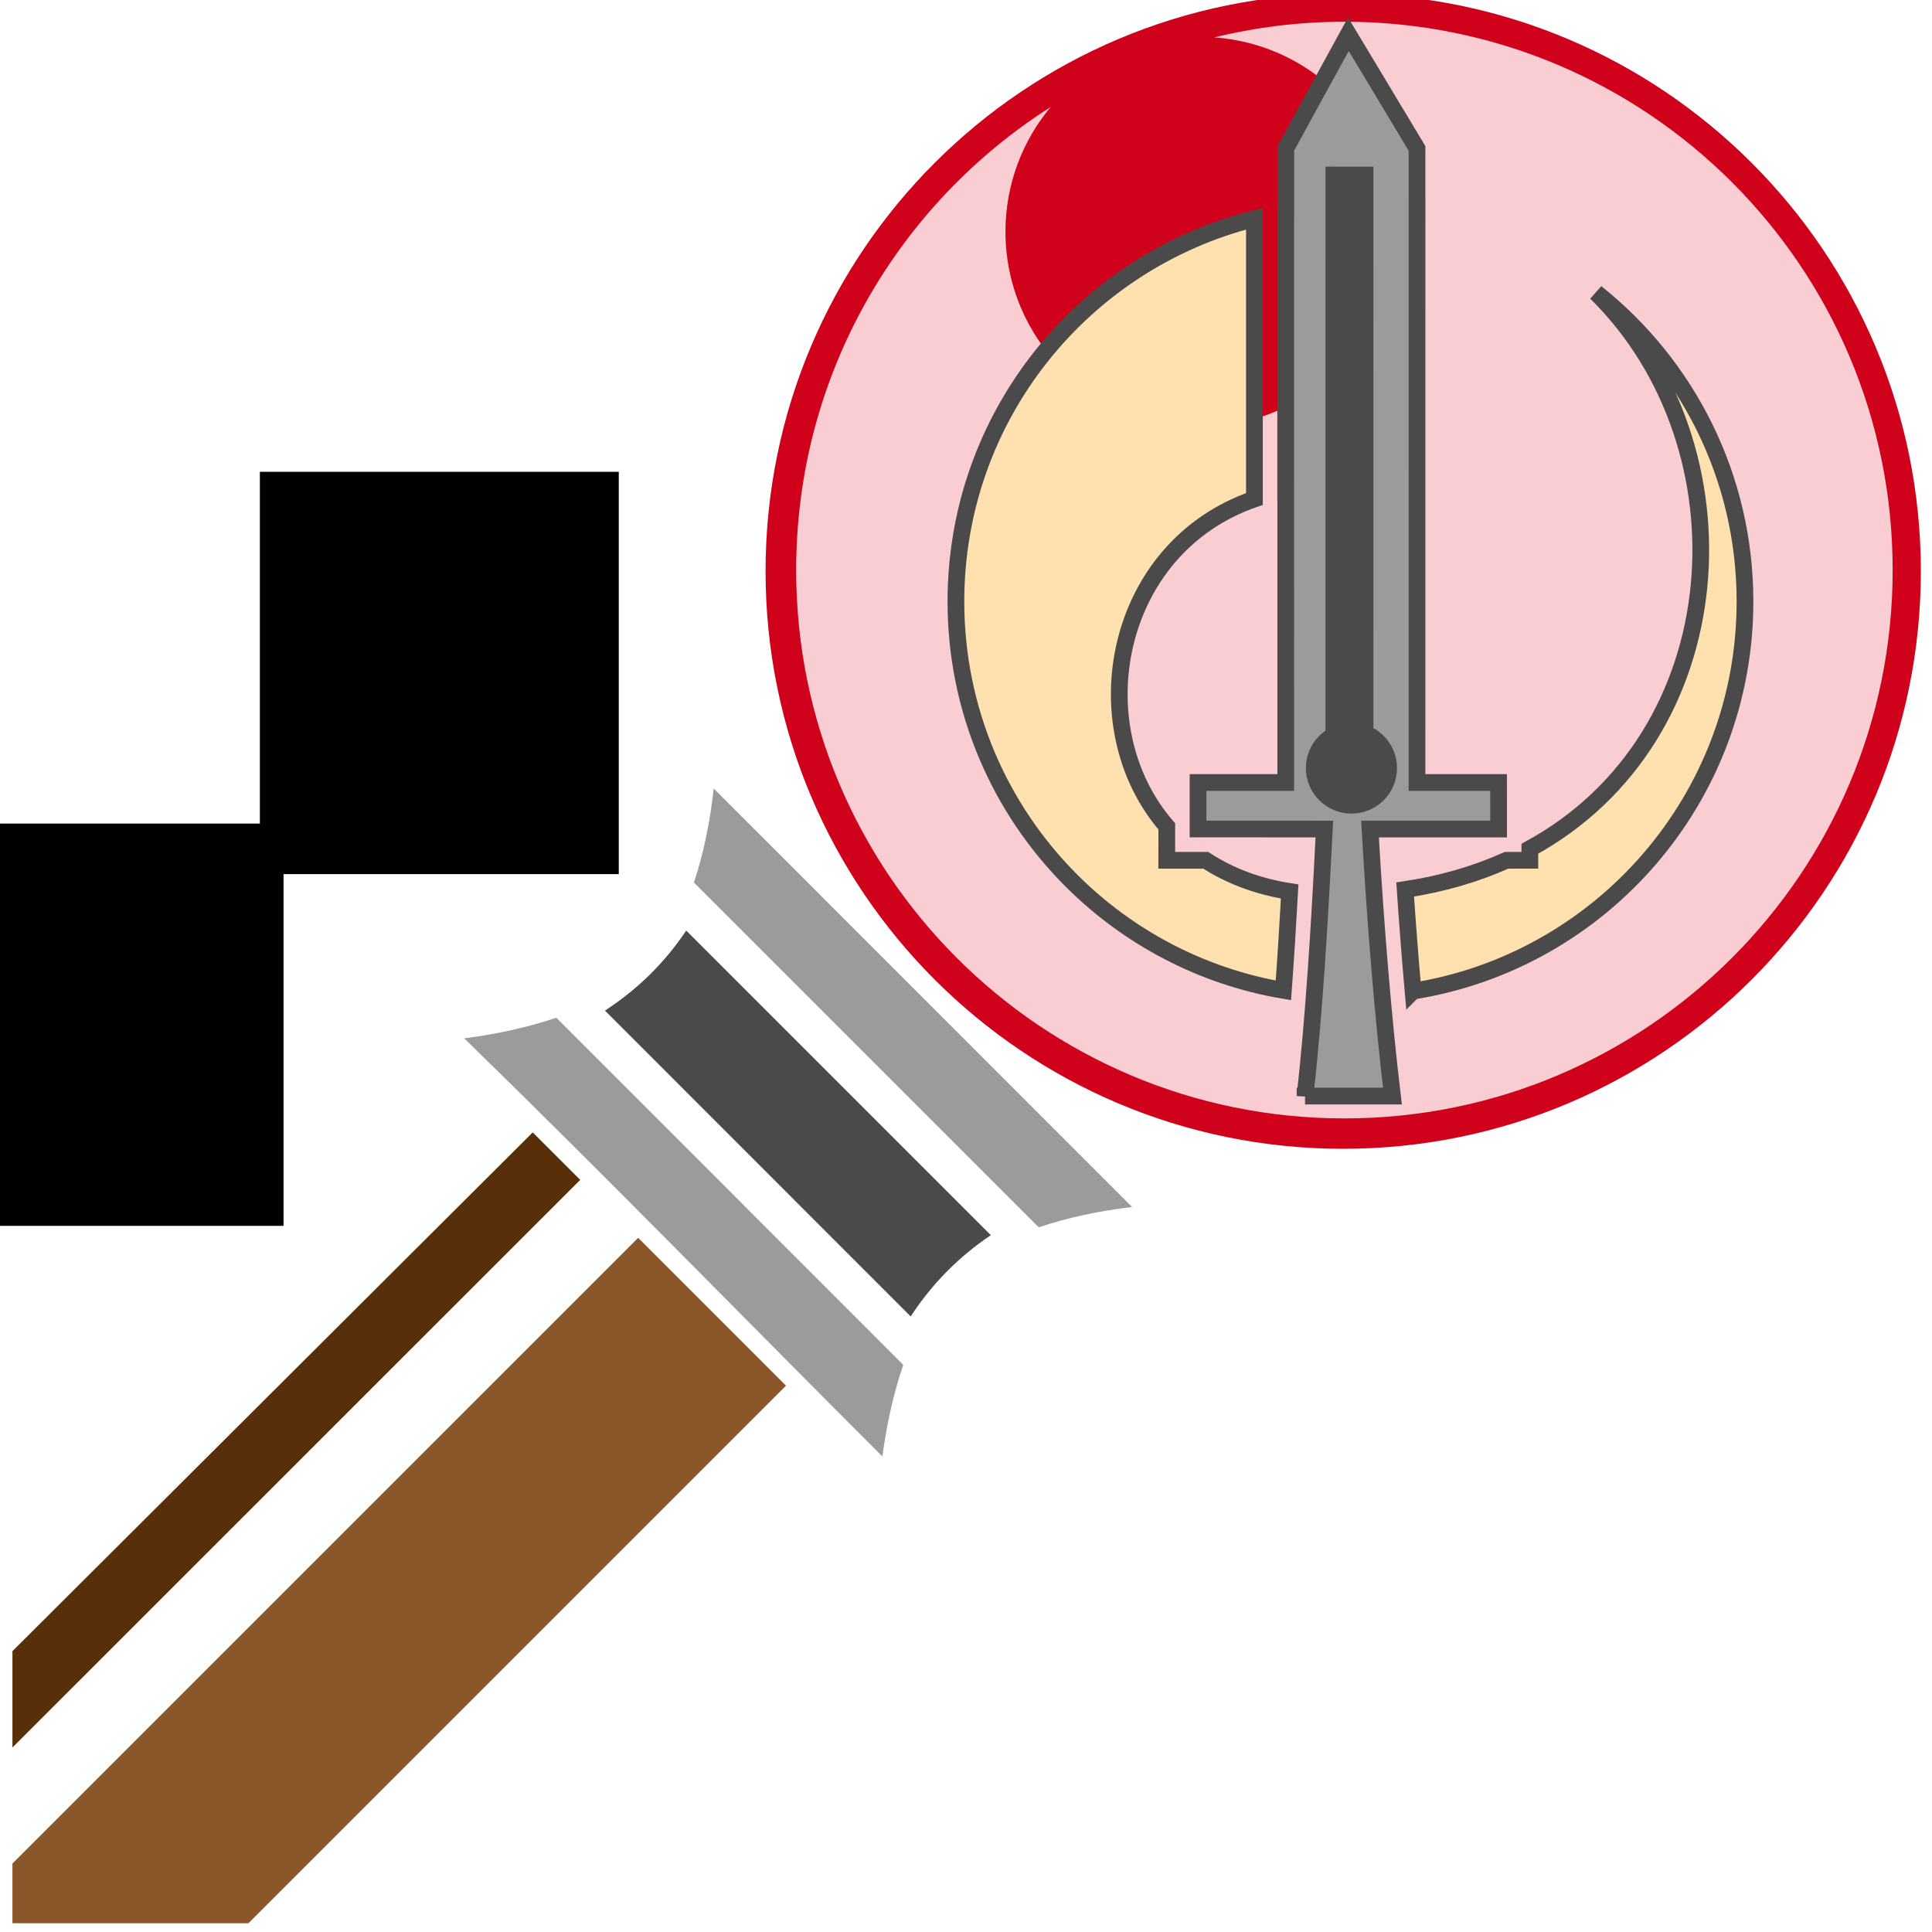 <?xml version="1.0" encoding="UTF-8" standalone="no"?>
<svg
   xmlns:dc="http://purl.org/dc/elements/1.1/"
   xmlns:cc="http://creativecommons.org/ns#"
   xmlns:rdf="http://www.w3.org/1999/02/22-rdf-syntax-ns#"
   xmlns:svg="http://www.w3.org/2000/svg"
   xmlns="http://www.w3.org/2000/svg"
   xmlns:sodipodi="http://sodipodi.sourceforge.net/DTD/sodipodi-0.dtd"
   xmlns:inkscape="http://www.inkscape.org/namespaces/inkscape"
   viewBox="0 0 512 512"
   style="height: 64px; width: 64px;"
   version="1.1"
   id="svg22"
   sodipodi:docname="magic-wand-arme-dansante.svg"
   inkscape:version="0.92.3 (2405546, 2018-03-11)"
   inkscape:export-filename="/home/plic/Téléchargements/magic-wand-arme-dansante.png"
   inkscape:export-xdpi="24"
   inkscape:export-ydpi="24">
  <defs
     id="defs26">
    <radialGradient
       gradientUnits="userSpaceOnUse"
       r="239.52"
       fy="259.123"
       fx="265.711"
       cy="259.123"
       cx="265.711"
       gradientTransform="scale(0.997,1.003)"
       id="gradient-2">
      <stop
         offset="0%"
         stop-color="#d0021b"
         stop-opacity="1"
         id="stop818" />
      <stop
         offset="100%"
         stop-color="#f5a623"
         stop-opacity="1"
         id="stop820" />
    </radialGradient>
    <radialGradient
       gradientUnits="userSpaceOnUse"
       r="54.622"
       fy="309.451"
       fx="310.523"
       cy="309.451"
       cx="310.523"
       gradientTransform="scale(1.07,0.934)"
       id="gradient-3">
      <stop
         offset="0%"
         stop-color="#d0021b"
         stop-opacity="1"
         id="stop823" />
      <stop
         offset="100%"
         stop-color="#f5a623"
         stop-opacity="1"
         id="stop825" />
    </radialGradient>
    <radialGradient
       gradientUnits="userSpaceOnUse"
       r="66.244"
       fy="254.804"
       fx="544.913"
       cy="254.804"
       cx="544.913"
       gradientTransform="scale(0.786,1.272)"
       id="gradient-4">
      <stop
         offset="0%"
         stop-color="#d0021b"
         stop-opacity="1"
         id="stop828" />
      <stop
         offset="100%"
         stop-color="#f5a623"
         stop-opacity="1"
         id="stop830" />
    </radialGradient>
    <radialGradient
       gradientUnits="userSpaceOnUse"
       r="41.782"
       fy="286.306"
       fx="317.935"
       cy="286.306"
       cx="317.935"
       gradientTransform="scale(0.87,1.15)"
       id="gradient-5">
      <stop
         offset="0%"
         stop-color="#d0021b"
         stop-opacity="1"
         id="stop833" />
      <stop
         offset="100%"
         stop-color="#f5a623"
         stop-opacity="1"
         id="stop835" />
    </radialGradient>
    <radialGradient
       gradientUnits="userSpaceOnUse"
       r="48.439"
       fy="300.208"
       fx="468.884"
       cy="300.208"
       cx="468.884"
       gradientTransform="scale(0.817,1.224)"
       id="gradient-6">
      <stop
         offset="0%"
         stop-color="#d0021b"
         stop-opacity="1"
         id="stop838" />
      <stop
         offset="100%"
         stop-color="#f5a623"
         stop-opacity="1"
         id="stop840" />
    </radialGradient>
    <radialGradient
       gradientUnits="userSpaceOnUse"
       r="62.503"
       fy="364.528"
       fx="319.025"
       cy="364.528"
       cx="319.025"
       gradientTransform="scale(0.949,1.053)"
       id="gradient-7">
      <stop
         offset="0%"
         stop-color="#d0021b"
         stop-opacity="1"
         id="stop843" />
      <stop
         offset="100%"
         stop-color="#f5a623"
         stop-opacity="1"
         id="stop845" />
    </radialGradient>
    <radialGradient
       gradientUnits="userSpaceOnUse"
       r="65.812"
       fy="614.752"
       fx="267.827"
       cy="614.752"
       cx="267.827"
       gradientTransform="scale(1.423,0.703)"
       id="gradient-8">
      <stop
         offset="0%"
         stop-color="#d0021b"
         stop-opacity="1"
         id="stop848" />
      <stop
         offset="100%"
         stop-color="#f5a623"
         stop-opacity="1"
         id="stop850" />
    </radialGradient>
    <radialGradient
       gradientUnits="userSpaceOnUse"
       r="244.622"
       fy="254.175"
       fx="255.284"
       cy="254.175"
       cx="255.284"
       gradientTransform="scale(1,1)"
       id="gradient-2-3">
      <stop
         offset="0%"
         stop-color="#4a4a4a"
         stop-opacity="1"
         id="stop928" />
      <stop
         offset="100%"
         stop-color="#9b9b9b"
         stop-opacity="1"
         id="stop930" />
    </radialGradient>
    <radialGradient
       gradientUnits="userSpaceOnUse"
       r="5.527"
       fy="112.178"
       fx="405.21"
       cy="112.178"
       cx="405.21"
       gradientTransform="scale(1.105,0.905)"
       id="gradient-3-6">
      <stop
         offset="0%"
         stop-color="#4a4a4a"
         stop-opacity="1"
         id="stop933" />
      <stop
         offset="100%"
         stop-color="#000000"
         stop-opacity="1"
         id="stop935" />
    </radialGradient>
    <radialGradient
       gradientUnits="userSpaceOnUse"
       r="138.842"
       fy="263.707"
       fx="262.306"
       cy="263.707"
       cx="262.306"
       gradientTransform="scale(1.003,0.997)"
       id="gradient-5-7">
      <stop
         offset="0%"
         stop-color="#4a4a4a"
         stop-opacity="1"
         id="stop938" />
      <stop
         offset="100%"
         stop-color="#4a4a4a"
         stop-opacity="1"
         id="stop940" />
    </radialGradient>
    <radialGradient
       id="gradient-8-5">
      <stop
         offset="0%"
         stop-color="#d0021b"
         stop-opacity="1"
         id="stop943" />
      <stop
         offset="100%"
         stop-color="#f5a623"
         stop-opacity="1"
         id="stop945" />
    </radialGradient>
    <radialGradient
       gradientUnits="userSpaceOnUse"
       r="225.07"
       fy="263.778"
       fx="274.67"
       cy="263.778"
       cx="274.67"
       gradientTransform="scale(0.984,1.016)"
       id="gradient-2-35">
      <stop
         offset="0%"
         stop-color="#d0021b"
         stop-opacity="1"
         id="stop992" />
      <stop
         offset="100%"
         stop-color="#f5a623"
         stop-opacity="1"
         id="stop994" />
    </radialGradient>
    <radialGradient
       gradientUnits="userSpaceOnUse"
       r="95.764"
       fy="375.479"
       fx="362.591"
       cy="375.479"
       cx="362.591"
       gradientTransform="scale(1,1)"
       id="gradient-3-62">
      <stop
         offset="0%"
         stop-color="#d0021b"
         stop-opacity="1"
         id="stop997" />
      <stop
         offset="100%"
         stop-color="#f5a623"
         stop-opacity="1"
         id="stop999" />
    </radialGradient>
    <radialGradient
       id="gradient-5-9">
      <stop
         offset="0%"
         stop-color="#4a4a4a"
         stop-opacity="1"
         id="stop1002" />
      <stop
         offset="100%"
         stop-color="#4a4a4a"
         stop-opacity="1"
         id="stop1004" />
    </radialGradient>
    <radialGradient
       id="gradient-8-1">
      <stop
         offset="0%"
         stop-color="#d0021b"
         stop-opacity="1"
         id="stop1007" />
      <stop
         offset="100%"
         stop-color="#f5a623"
         stop-opacity="1"
         id="stop1009" />
    </radialGradient>
    <radialGradient
       gradientUnits="userSpaceOnUse"
       r="225.07"
       fy="263.778"
       fx="274.67"
       cy="263.778"
       cx="274.67"
       gradientTransform="matrix(0.215,0.388,-0.222,0.401,565.847,73.458)"
       id="gradient-2-2">
      <stop
         offset="0%"
         stop-color="#d0021b"
         stop-opacity="1"
         id="stop1052" />
      <stop
         offset="100%"
         stop-color="#f5a623"
         stop-opacity="1"
         id="stop1054" />
    </radialGradient>
    <radialGradient
       gradientUnits="userSpaceOnUse"
       r="90.792"
       fy="375.534"
       fx="362.555"
       cy="375.534"
       cx="362.555"
       gradientTransform="matrix(0.36,0.36,-0.36,0.36,272.823,-13.92)"
       id="gradient-3-7">
      <stop
         offset="0%"
         stop-color="#d0021b"
         stop-opacity="1"
         id="stop1057" />
      <stop
         offset="100%"
         stop-color="#f5a623"
         stop-opacity="1"
         id="stop1059" />
    </radialGradient>
    <radialGradient
       id="gradient-5-0">
      <stop
         offset="0%"
         stop-color="#4a4a4a"
         stop-opacity="1"
         id="stop1062" />
      <stop
         offset="100%"
         stop-color="#4a4a4a"
         stop-opacity="1"
         id="stop1064" />
    </radialGradient>
    <radialGradient
       id="gradient-8-9">
      <stop
         offset="0%"
         stop-color="#d0021b"
         stop-opacity="1"
         id="stop1067" />
      <stop
         offset="100%"
         stop-color="#f5a623"
         stop-opacity="1"
         id="stop1069" />
    </radialGradient>
    <clipPath
       id="clipPath1114"
       clipPathUnits="userSpaceOnUse">
      <g
         inkscape:label="Clip"
         id="use1116">
        <path
           inkscape:connector-curvature="0"
           id="path1322"
           d="m 397.29,111.365 25.374,148.842 27.477,-0.038"
           style="fill:none;stroke:#000000;stroke-width:1px;stroke-linecap:butt;stroke-linejoin:miter;stroke-opacity:1" />
        <path
           inkscape:connector-curvature="0"
           id="path1324"
           d="m 450.141,260.168 25.368,-148.804 -39.11,-58.556 -39.11,58.556"
           style="fill:none;stroke:#000000;stroke-width:1px;stroke-linecap:butt;stroke-linejoin:miter;stroke-opacity:1" />
      </g>
    </clipPath>
    <radialGradient
       gradientUnits="userSpaceOnUse"
       r="239.52"
       fy="259.123"
       fx="265.711"
       cy="259.123"
       cx="265.711"
       gradientTransform="scale(0.997,1.003)"
       id="gradient-2-0">
      <stop
         offset="0%"
         stop-color="#d0021b"
         stop-opacity="1"
         id="stop818-9" />
      <stop
         offset="100%"
         stop-color="#f5a623"
         stop-opacity="1"
         id="stop820-3" />
    </radialGradient>
    <radialGradient
       gradientUnits="userSpaceOnUse"
       r="54.622"
       fy="309.451"
       fx="310.523"
       cy="309.451"
       cx="310.523"
       gradientTransform="scale(1.07,0.934)"
       id="gradient-3-60">
      <stop
         offset="0%"
         stop-color="#d0021b"
         stop-opacity="1"
         id="stop823-6" />
      <stop
         offset="100%"
         stop-color="#f5a623"
         stop-opacity="1"
         id="stop825-2" />
    </radialGradient>
    <radialGradient
       gradientUnits="userSpaceOnUse"
       r="66.244"
       fy="254.804"
       fx="544.913"
       cy="254.804"
       cx="544.913"
       gradientTransform="scale(0.786,1.272)"
       id="gradient-4-6">
      <stop
         offset="0%"
         stop-color="#d0021b"
         stop-opacity="1"
         id="stop828-1" />
      <stop
         offset="100%"
         stop-color="#f5a623"
         stop-opacity="1"
         id="stop830-8" />
    </radialGradient>
    <radialGradient
       gradientUnits="userSpaceOnUse"
       r="41.782"
       fy="286.306"
       fx="317.935"
       cy="286.306"
       cx="317.935"
       gradientTransform="scale(0.87,1.15)"
       id="gradient-5-79">
      <stop
         offset="0%"
         stop-color="#d0021b"
         stop-opacity="1"
         id="stop833-2" />
      <stop
         offset="100%"
         stop-color="#f5a623"
         stop-opacity="1"
         id="stop835-0" />
    </radialGradient>
    <radialGradient
       gradientUnits="userSpaceOnUse"
       r="48.439"
       fy="300.208"
       fx="468.884"
       cy="300.208"
       cx="468.884"
       gradientTransform="scale(0.817,1.224)"
       id="gradient-6-2">
      <stop
         offset="0%"
         stop-color="#d0021b"
         stop-opacity="1"
         id="stop838-3" />
      <stop
         offset="100%"
         stop-color="#f5a623"
         stop-opacity="1"
         id="stop840-7" />
    </radialGradient>
    <radialGradient
       gradientUnits="userSpaceOnUse"
       r="62.503"
       fy="364.528"
       fx="319.025"
       cy="364.528"
       cx="319.025"
       gradientTransform="scale(0.949,1.053)"
       id="gradient-7-5">
      <stop
         offset="0%"
         stop-color="#d0021b"
         stop-opacity="1"
         id="stop843-9" />
      <stop
         offset="100%"
         stop-color="#f5a623"
         stop-opacity="1"
         id="stop845-2" />
    </radialGradient>
    <radialGradient
       gradientUnits="userSpaceOnUse"
       r="65.812"
       fy="614.752"
       fx="267.827"
       cy="614.752"
       cx="267.827"
       gradientTransform="scale(1.423,0.703)"
       id="gradient-8-2">
      <stop
         offset="0%"
         stop-color="#d0021b"
         stop-opacity="1"
         id="stop848-8" />
      <stop
         offset="100%"
         stop-color="#f5a623"
         stop-opacity="1"
         id="stop850-9" />
    </radialGradient>
    <radialGradient
       id="gradient-1">
      <stop
         id="stop1804"
         stop-opacity="1"
         stop-color="#4a4a4a"
         offset="0%" />
      <stop
         id="stop1806"
         stop-opacity="1"
         stop-color="#f5a623"
         offset="100%" />
    </radialGradient>
    <radialGradient
       id="gradient-6-5">
      <stop
         id="stop1809"
         stop-opacity="1"
         stop-color="#d0021b"
         offset="0%" />
      <stop
         id="stop1811"
         stop-opacity="1"
         stop-color="#f5a623"
         offset="100%" />
    </radialGradient>
    <radialGradient
       id="gradient-1-6">
      <stop
         id="stop1980"
         stop-opacity="1"
         stop-color="#4a4a4a"
         offset="0%" />
      <stop
         id="stop1982"
         stop-opacity="1"
         stop-color="#f5a623"
         offset="100%" />
    </radialGradient>
  </defs>
  <sodipodi:namedview
     pagecolor="#ffffff"
     bordercolor="#666666"
     borderopacity="1"
     objecttolerance="10"
     gridtolerance="10"
     guidetolerance="10"
     inkscape:pageopacity="0"
     inkscape:pageshadow="2"
     inkscape:window-width="1549"
     inkscape:window-height="955"
     id="namedview24"
     showgrid="false"
     inkscape:zoom="0.71157663"
     inkscape:cx="766.23355"
     inkscape:cy="-5.9418959"
     inkscape:window-x="2284"
     inkscape:window-y="90"
     inkscape:window-maximized="0"
     inkscape:current-layer="svg22" />
  <path
     d="m 355.945,-1.675 c -84.54,0 -153.062,68.517 -153.062,153.061 0,84.538 68.517,153.061 153.061,153.061 84.538,0 153.102,-68.517 153.102,-153.061 0,-84.538 -68.56,-153.061 -153.104,-153.061 z"
     class=""
     id="path2"
     inkscape:connector-curvature="0"
     style="fill:#d0021b;fill-opacity:1;stroke-width:1.368" />
  <path
     d="m 356.259,5.76 c 80.251,0 145.315,65.067 145.315,145.315 0,80.254 -65.068,145.315 -145.315,145.315 -80.256,0 -145.268,-65.067 -145.268,-145.315 0,-51.616 26.888,-96.928 67.432,-122.705 -7.449,8.95 -11.963,20.45 -11.963,33.007 0,28.527 23.135,51.66 51.662,51.66 28.525,0 51.66,-23.133 51.66,-51.66 0,-27.288 -21.191,-49.579 -48.001,-51.466 11.052,-2.688 22.594,-4.15 34.475,-4.15 z"
     class=""
     id="path4"
     inkscape:connector-curvature="0"
     style="fill:#facdd2;fill-opacity:1;stroke-width:1.563" />
  <path
     d="m 189.136,208.951 c -0.985,9.076 -2.726,17.369 -5.239,24.92 l 91.386,91.386 c 7.502,-2.53 15.743,-4.346 24.738,-5.384 L 189.136,208.952 Z"
     class=""
     id="path8"
     inkscape:connector-curvature="0"
     style="fill:#9b9b9b;fill-opacity:1;stroke-width:1.164" />
  <path
     d="m 181.857,246.609 c -5.716,8.539 -12.896,15.591 -21.537,21.209 l 81.018,81.054 c 5.637,-8.626 12.713,-15.809 21.246,-21.537 z"
     class=""
     id="path10"
     inkscape:connector-curvature="0"
     style="fill:#4a4a4a;fill-opacity:1;stroke-width:1.164" />
  <path
     d="m 147.437,269.713 c -7.458,2.487 -15.597,4.326 -24.41,5.456 37.886,36.918 72.812,72.813 110.812,110.813 1.168,-8.771 3.021,-16.878 5.53,-24.302 l -91.931,-91.968 z"
     class=""
     id="path12"
     inkscape:connector-curvature="0"
     style="fill:#9b9b9b;fill-opacity:1;stroke-width:1.164" />
  <path
     d="M 141.175,300.095 3.296,437.574 v 25.538 L 153.762,312.68 141.175,300.096 Z"
     class=""
     id="path14"
     inkscape:connector-curvature="0"
     style="fill:#592f0a;fill-opacity:1;stroke-width:1.164" />
  <path
     d="M 169.115,328.034 3.296,493.851 v 15.827 h 62.538 l 142.461,-142.463 z"
     class=""
     id="path16"
     inkscape:connector-curvature="0"
     style="fill:#8b572a;fill-opacity:1;stroke-width:1.164" />
  <g
     font-size="42"
     font-style="normal"
     font-weight="bold"
     class=""
     transform="translate(4.635,183.56)"
     style="font-style:normal;font-weight:bold;font-size:42px;font-family:Arial, Helvetica, sans-serif;text-anchor:middle"
     id="g40">
    <flowRoot
       xml:space="preserve"
       id="flowRoot858"
       style="font-style:normal;font-weight:normal;font-size:40px;line-height:1.25;font-family:sans-serif;letter-spacing:0px;word-spacing:0px;fill:#000000;fill-opacity:1;stroke:none"
       transform="translate(-290,-103)"><flowRegion
         id="flowRegion860"><rect
           id="rect862"
           width="95.112"
           height="106.617"
           x="265.393"
           y="137.689" /></flowRegion><flowPara
         id="flowPara864" /></flowRoot>  </g>
  <g
     font-size="42"
     font-style="normal"
     font-weight="bold"
     class=""
     transform="translate(497.956,-204.182)"
     style="font-style:normal;font-weight:bold;font-size:42px;font-family:Arial, Helvetica, sans-serif;text-anchor:middle"
     id="g40-4">
    <flowRoot
       xml:space="preserve"
       id="flowRoot858-5"
       style="font-style:normal;font-weight:normal;font-size:40px;line-height:1.25;font-family:sans-serif;letter-spacing:0px;word-spacing:0px;fill:#000000;fill-opacity:1;stroke:none"
       transform="translate(-290,-103)"><flowRegion
         id="flowRegion860-0"><rect
           id="rect862-3"
           width="95.112"
           height="106.617"
           x="265.393"
           y="137.689" /></flowRegion><flowPara
         id="flowPara864-6" /></flowRoot>  </g>
  <g
     font-size="42"
     font-style="normal"
     font-weight="bold"
     class=""
     transform="translate(93.476,90.345)"
     style="font-style:normal;font-weight:bold;font-size:42px;font-family:Arial, Helvetica, sans-serif;text-anchor:middle"
     id="g40-2">
    <flowRoot
       xml:space="preserve"
       id="flowRoot858-0"
       style="font-style:normal;font-weight:normal;font-size:40px;line-height:1.25;font-family:sans-serif;letter-spacing:0px;word-spacing:0px;fill:#000000;fill-opacity:1;stroke:none"
       transform="translate(-290,-103)"><flowRegion
         id="flowRegion860-6"><rect
           id="rect862-1"
           width="95.112"
           height="106.617"
           x="265.393"
           y="137.689" /></flowRegion><flowPara
         id="flowPara864-5" /></flowRoot>  </g>
  <g
     id="g828"
     class=""
     transform="matrix(0.633,0,0,0.633,196.158,-2.684)">
    <g
       id="g826"
       transform="matrix(-0.495,-0.495,0.495,-0.495,256,509.427)">
      <path
         id="path818"
         class=""
         d="m 256.438,19.375 c -47.71,0 -95.422,14.41 -136.094,43.22 13.022,15.09 26.314,30.127 39.156,44.468 16.038,-11.682 32.482,-18.857 48.688,-22.282 l 9.875,-9.874 6.625,-6.625 6.593,6.626 7.72,7.72 c 78.735,5.644 140.54,95.133 101.406,175.53 l 118.5,118.5 C 513.354,285.985 501.497,166.778 423.282,88.564 377.17,42.45 316.806,19.376 256.44,19.376 Z"
         inkscape:connector-curvature="0"
         style="fill:#ffe0af;fill-opacity:1;stroke:#4a4a4a;stroke-width:10;stroke-opacity:1" />
      <path
         id="path820"
         class=""
         d="M 66.5,27.063 29.53,64.03 c 37.95,29.834 80.152,65.906 115,96.845 l 7.407,6.594 -7,7 -47.375,47.374 19.688,19.657 34.5,-34.5 268.125,268.156 77.344,19.28 -21.845,-74.78 -26.977,-26.978 0.04,-0.053 -117.75,-117.75 -0.032,0.045 L 207.25,151.5 244.344,114.406 224.688,94.75 l -46.47,46.438 -6.968,6.937 -6.563,-7.28 C 133.5,106.334 96.644,64.837 66.5,27.062 Z"
         inkscape:connector-curvature="0"
         style="fill:#9b9b9b;fill-opacity:1;stroke:#4a4a4a;stroke-width:10;stroke-opacity:1" />
      <path
         id="path822"
         class="selected"
         d="M 65.22,117.125 C -1.735,209.41 6.38,339.035 89.593,422.25 c 52.93,52.93 124.633,75.448 193.562,67.625 C 151.655,490.872 36.351,361.312 76.03,226.719 l -4.874,-4.876 6.594,-6.625 3.25,-3.25 c 7.028,-18.512 17.076,-37.017 30.5,-55.22 C 96.63,143.756 80.95,130.315 65.22,117.123 Z"
         inkscape:connector-curvature="0"
         style="fill:#ffe0af;fill-opacity:1;stroke:#4a4a4a;stroke-width:10;stroke-opacity:1" />
      <path
         id="path824"
         class=""
         d="m 185.594,163.155 c 12.283,0 22.22,9.968 22.22,22.25 0,2.224 -0.332,4.35 -0.94,6.376 l 236.94,236.97 -13.19,13.188 L 194.47,205.813 c -2.72,1.185 -5.72,1.843 -8.876,1.843 -12.284,0 -22.25,-9.964 -22.25,-22.25 0,-12.285 9.966,-22.25 22.25,-22.25 z"
         inkscape:connector-curvature="0"
         style="fill:#4a4a4a;fill-opacity:1;stroke:#4a4a4a;stroke-width:10;stroke-opacity:1" />
    </g>
  </g>
</svg>
